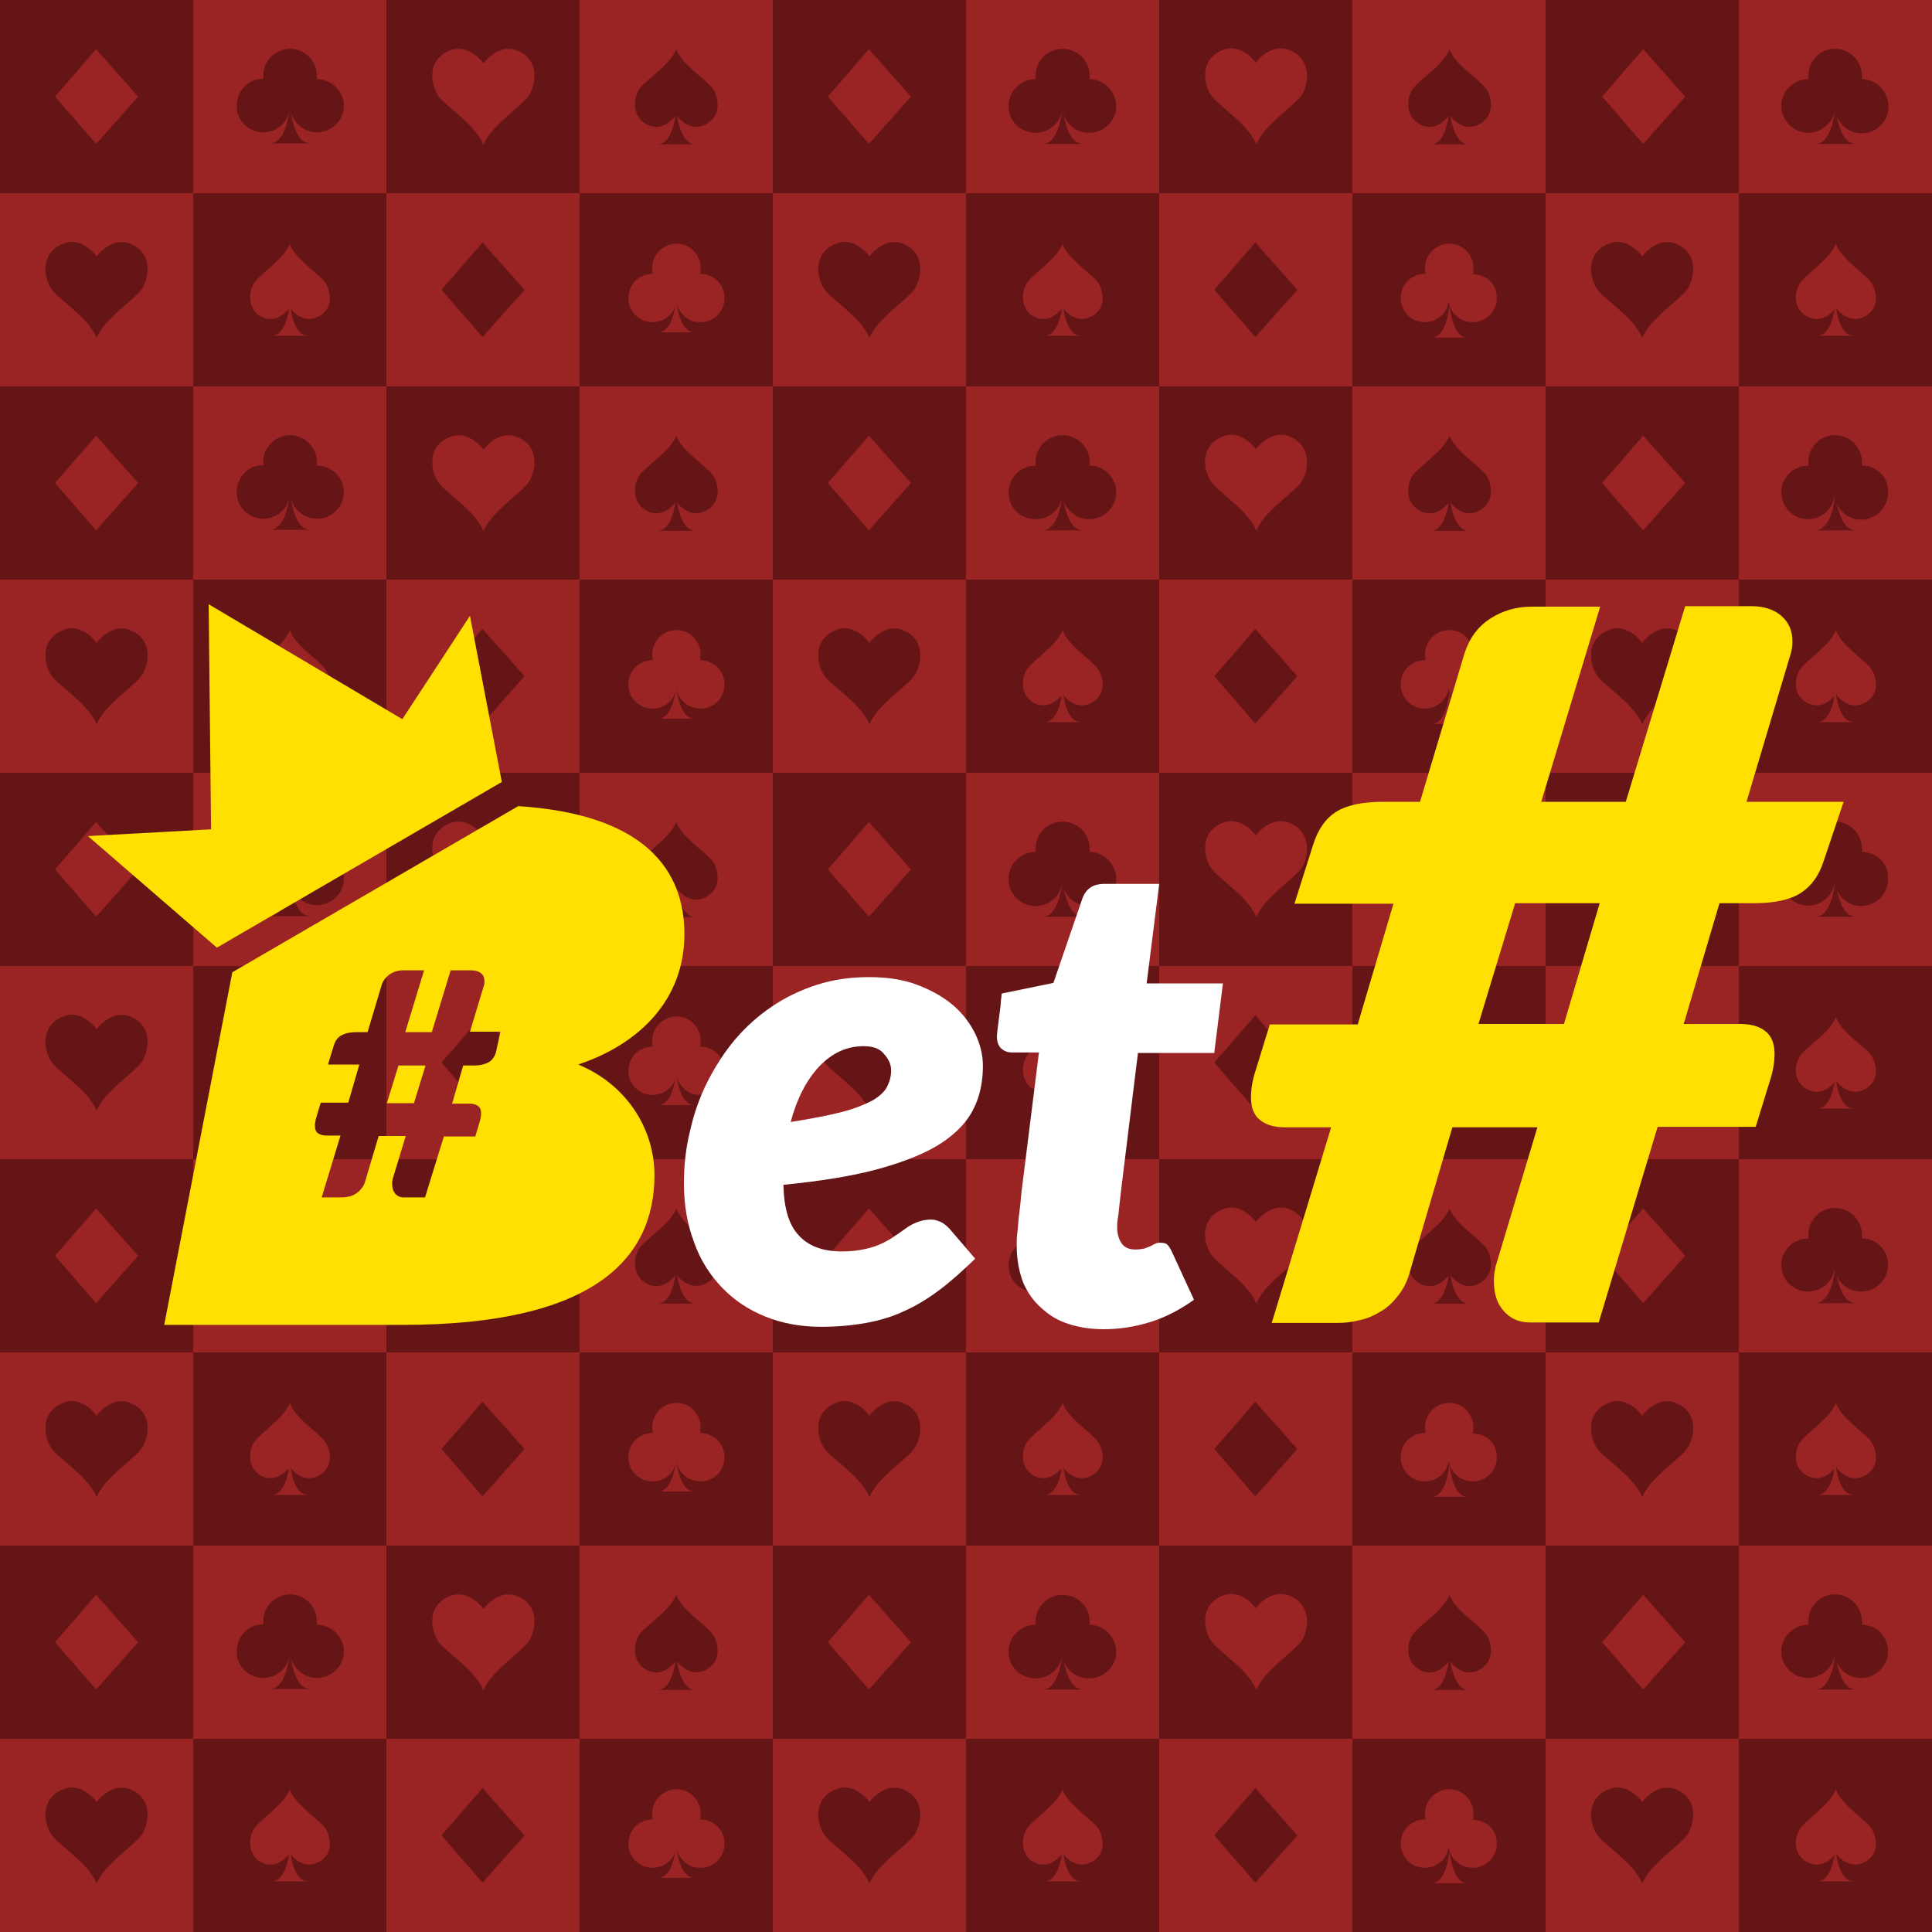 <?xml version="1.0" encoding="utf-8"?>
<!-- Generator: Adobe Illustrator 21.0.0, SVG Export Plug-In . SVG Version: 6.00 Build 0)  -->
<svg version="1.0" id="图层_1" xmlns="http://www.w3.org/2000/svg" xmlns:xlink="http://www.w3.org/1999/xlink" x="0px" y="0px"
	 viewBox="0 0 400 400" style="enable-background:new 0 0 400 400;" xml:space="preserve">
<rect x="0" y="0" width="400" height="400" fill="#808080" stroke="none"/>
<style type="text/css">
	.st0{fill:#661516;}
	.st1{fill:#9A2324;}
	.st2{fill:#FFFFFF;}
	.st3{fill:#FFE000;}
</style>
<title>HASH SVG</title>
<g>
	<g>
		<rect class="st0" width="40" height="40"/>
		<rect x="40" class="st1" width="40" height="40"/>
		<rect x="80" class="st0" width="40" height="40"/>
		<rect x="120" class="st1" width="40" height="40"/>
		<rect x="40" y="40" class="st0" width="40" height="40"/>
		<rect y="40" class="st1" width="40" height="40"/>
		<rect x="120" y="40" class="st0" width="40" height="40"/>
		<rect x="80" y="40" class="st1" width="40" height="40"/>
		<polygon class="st0" points="99.9,50.2 91.4,60 99.9,69.8 108.6,60 		"/>
		<polygon class="st1" points="19.9,10.2 11.4,20 19.9,29.8 28.6,20 		"/>
		<path class="st1" d="M107.8,10.8c-4.4-2.4-7.7,2.3-7.7,2.3s-3.3-4.7-7.7-2.3s-2.9,7.7-1.3,9.5c2.3,2.5,7.5,5.8,9,9.7
			c1.5-3.8,6.8-7.2,9-9.7C110.7,18.5,112.1,13.1,107.8,10.8z"/>
		<path class="st0" d="M27.7,50.8c-4.4-2.4-7.7,2.3-7.7,2.3s-3.3-4.8-7.7-2.3c-4.4,2.4-2.9,7.7-1.3,9.5c2.3,2.5,7.5,5.8,9,9.7
			c1.5-3.8,6.8-7.2,9-9.7C30.6,58.5,32,53.1,27.7,50.8z"/>
		<path class="st1" d="M54,65.5c3.4,1.9,6-1.8,6-1.8s2.5,3.7,6,1.8s2.3-6,1-7.4c-1.8-2-5.9-4.6-7-7.6c-1.2,3-5.3,5.6-7,7.6
			C51.7,59.4,50.7,63.6,54,65.5z"/>
		<path class="st1" d="M60,62.5c0,0-0.4,6.8-3.6,7h7.2C60.4,69.3,60,62.5,60,62.5z"/>
		<path class="st0" d="M133.8,25.7c3.6,2,6.2-1.9,6.2-1.9s2.6,3.9,6.2,1.9s2.4-6.3,1.1-7.7c-1.8-2-6.1-4.7-7.3-7.8
			c-1.2,3.1-5.5,5.8-7.3,7.8C131.4,19.4,130.3,23.7,133.8,25.7z"/>
		<path class="st0" d="M140,22.6c0,0-0.4,7-3.7,7.3h7.5C140.5,29.6,140,22.6,140,22.6z"/>
		<path class="st1" d="M140,61.8c0,0-0.4,6.8-3.6,7h7.2C140.4,68.5,140,61.8,140,61.8z"/>
		<path class="st1" d="M145,56.8L145,56.8c0-0.2,0-0.4,0-0.6c0.4-2.7-1.5-5.3-4.2-5.7c-2.7-0.4-5.3,1.5-5.7,4.2
			c-0.1,0.5-0.1,0.9,0,1.4c0,0.2,0,0.4,0.1,0.6h-0.1c-2.8,0-5,2.2-5,5c0,2.8,2.2,5,5,5c2.8,0,5-2.2,5-5l0,0c0-0.2,0-0.4-0.1-0.6h0.1
			c0,0.2-0.1,0.4-0.1,0.6c0,2.8,2.2,5,5,5c2.8,0,5-2.2,5-5c0-2.8-2.2-5-5-5H145z"/>
		<path class="st0" d="M65.6,16.4L65.6,16.4c0-0.2,0-0.5,0-0.7c0-3.1-2.5-5.6-5.5-5.6c-3.1,0-5.6,2.5-5.6,5.5c0,0,0,0,0,0
			c0,0.2,0,0.5,0.1,0.7h-0.1c-3.1,0-5.5,2.5-5.5,5.6s2.5,5.5,5.5,5.5c2.7,0,4.9-1.9,5.4-4.4c-0.3,2.1-1.2,6.5-3.9,6.7h8.1
			c-2.7-0.2-3.6-4.5-3.9-6.7c0.5,2.5,2.8,4.4,5.4,4.4c3.1,0,5.6-2.5,5.6-5.5S68.7,16.4,65.6,16.4z M60,21.3h0.1
			c0,0.2-0.1,0.5-0.1,0.7C60.1,21.7,60,21.5,60,21.3z"/>
		<rect x="160" class="st0" width="40" height="40"/>
		<rect x="200" class="st1" width="40" height="40"/>
		<rect x="240" class="st0" width="40" height="40"/>
		<rect x="280" class="st1" width="40" height="40"/>
		<rect x="200" y="40" class="st0" width="40" height="40"/>
		<rect x="160" y="40" class="st1" width="40" height="40"/>
		<rect x="280" y="40" class="st0" width="40" height="40"/>
		<rect x="240" y="40" class="st1" width="40" height="40"/>
		<polygon class="st0" points="259.9,50.2 251.4,60 259.9,69.8 268.6,60 		"/>
		<polygon class="st1" points="179.9,10.2 171.4,20 179.9,29.8 188.6,20 		"/>
		<path class="st1" d="M267.7,10.7c-4.4-2.4-7.7,2.3-7.7,2.3s-3.2-4.7-7.6-2.3s-2.9,7.7-1.3,9.5c2.3,2.5,7.5,5.8,9,9.7
			c1.5-3.8,6.8-7.2,9-9.7C270.7,18.5,272,13.1,267.7,10.7z"/>
		<path class="st0" d="M187.7,50.8c-4.4-2.4-7.7,2.3-7.7,2.3s-3.3-4.8-7.7-2.3c-4.4,2.4-2.9,7.7-1.3,9.5c2.3,2.5,7.5,5.8,9,9.7
			c1.5-3.8,6.8-7.2,9-9.7C190.6,58.5,191.9,53.1,187.7,50.8z"/>
		<path class="st1" d="M214,65.5c3.5,1.9,6-1.8,6-1.8s2.5,3.7,6,1.8c3.5-1.9,2.3-6,1-7.4c-1.8-2-5.9-4.6-7-7.6c-1.2,3-5.3,5.6-7,7.6
			C211.7,59.4,210.7,63.6,214,65.5z"/>
		<path class="st1" d="M220,62.5c0,0-0.4,6.8-3.6,7h7.2C220.4,69.3,220,62.5,220,62.5z"/>
		<path class="st0" d="M293.9,25.7c3.6,2,6.2-1.9,6.2-1.9s2.6,3.9,6.2,1.9s2.4-6.3,1.1-7.7c-1.8-2-6.1-4.7-7.3-7.8
			c-1.2,3.1-5.5,5.8-7.3,7.8C291.5,19.4,290.4,23.7,293.9,25.7z"/>
		<path class="st0" d="M300.1,22.6c0,0-0.4,7-3.7,7.3h7.5C300.6,29.6,300.1,22.6,300.1,22.6z"/>
		<path class="st1" d="M300.1,62.9c0,0-0.4,6.8-3.6,7h7.2C300.5,69.7,300.1,62.9,300.1,62.9z"/>
		<path class="st1" d="M305,56.8L305,56.8c0-0.2,0-0.4,0-0.6c0.4-2.7-1.5-5.3-4.2-5.7c-2.7-0.4-5.3,1.5-5.7,4.2
			c-0.1,0.5-0.1,0.9,0,1.4c0,0.2,0,0.4,0.1,0.6H295c-2.8,0-5,2.2-5,5c0,2.8,2.2,5,5,5s5-2.2,5-5l0,0c0-0.2,0-0.4-0.1-0.6h0.1
			c0,0.2-0.1,0.4-0.1,0.6c0,2.8,2.2,5,5,5s5-2.2,5-5C310,59,307.8,56.8,305,56.8L305,56.8z"/>
		<path class="st0" d="M220,22c0,0-0.5,7.6-4,7.8h8.1C220.5,29.6,220,22,220,22z"/>
		<path class="st0" d="M225.6,16.4L225.6,16.4c0-0.2,0-0.5,0-0.7c0-3.1-2.5-5.6-5.6-5.6s-5.6,2.5-5.6,5.6c0,0.2,0,0.5,0.1,0.7h-0.1
			c-3.1,0-5.6,2.5-5.6,5.6s2.5,5.5,5.6,5.5c3.1,0,5.6-2.5,5.6-5.6c0-0.2,0-0.5-0.1-0.7h0.1c0,0.2-0.1,0.5-0.1,0.7
			c0,3.1,2.5,5.6,5.6,5.6c3.1,0,5.6-2.5,5.6-5.5S228.6,16.4,225.6,16.4L225.6,16.4z"/>
		<rect x="320" class="st0" width="40" height="40"/>
		<rect x="360" class="st1" width="40" height="40"/>
		<rect x="360" y="40" class="st0" width="40" height="40"/>
		<rect x="320" y="40" class="st1" width="40" height="40"/>
		<polygon class="st1" points="340.2,10.2 331.7,20 340.2,29.8 348.9,20 		"/>
		<path class="st0" d="M347.7,50.8c-4.4-2.4-7.7,2.3-7.7,2.3s-3.3-4.8-7.7-2.3c-4.4,2.4-2.9,7.7-1.3,9.5c2.3,2.5,7.5,5.8,9,9.7
			c1.5-3.8,6.8-7.2,9-9.7C350.6,58.5,352,53.1,347.7,50.8z"/>
		<path class="st1" d="M374.1,65.5c3.5,1.9,6-1.8,6-1.8s2.5,3.7,6,1.8s2.3-6,1-7.4c-1.8-2-5.9-4.6-7-7.6c-1.2,3-5.3,5.6-7,7.6
			C371.7,59.4,370.7,63.6,374.1,65.5z"/>
		<path class="st1" d="M380,62.5c0,0-0.4,6.8-3.6,7h7.2C380.4,69.3,380,62.5,380,62.5z"/>
		<path class="st0" d="M380,22c0,0-0.5,7.6-4,7.8h8.1C380.5,29.6,380,22,380,22z"/>
		<path class="st0" d="M385.5,16.4L385.5,16.4c0-0.2,0-0.5,0-0.7c0-3.1-2.5-5.6-5.6-5.6c-3.1,0-5.5,2.5-5.5,5.6c0,0.2,0,0.5,0.1,0.7
			h-0.1c-3.1,0-5.6,2.5-5.6,5.5s2.5,5.6,5.5,5.6S380,25,380,22c0,0,0,0,0,0c0-0.2,0-0.5-0.1-0.7h0.1c0,0.2-0.1,0.5-0.1,0.7
			c0,3.1,2.5,5.6,5.5,5.6c3.1,0,5.6-2.5,5.6-5.5S388.6,16.4,385.5,16.4L385.5,16.4L385.5,16.4z"/>
	</g>
	<g>
		<rect y="80" class="st0" width="40" height="40"/>
		<rect x="40" y="80" class="st1" width="40" height="40"/>
		<rect x="80" y="80" class="st0" width="40" height="40"/>
		<rect x="120" y="80" class="st1" width="40" height="40"/>
		<rect x="40" y="120" class="st0" width="40" height="40"/>
		<rect y="120" class="st1" width="40" height="40"/>
		<rect x="120" y="120" class="st0" width="40" height="40"/>
		<rect x="80" y="120" class="st1" width="40" height="40"/>
		<polygon class="st0" points="99.9,130.2 91.4,140 99.9,149.8 108.6,140 		"/>
		<polygon class="st1" points="19.9,90.2 11.4,100 19.9,109.8 28.6,100 		"/>
		<path class="st1" d="M107.8,90.8c-4.4-2.4-7.7,2.3-7.7,2.3s-3.3-4.7-7.7-2.3s-2.9,7.7-1.3,9.5c2.3,2.5,7.5,5.8,9,9.7
			c1.5-3.8,6.8-7.2,9-9.7C110.7,98.5,112.1,93.1,107.8,90.8z"/>
		<path class="st0" d="M27.7,130.8c-4.4-2.4-7.7,2.3-7.7,2.3s-3.3-4.8-7.7-2.3s-2.9,7.7-1.3,9.5c2.3,2.5,7.5,5.8,9,9.7
			c1.5-3.8,6.8-7.2,9-9.7C30.6,138.5,32,133.1,27.7,130.8z"/>
		<path class="st1" d="M54,145.5c3.4,1.9,6-1.8,6-1.8s2.5,3.7,6,1.8s2.3-6,1-7.4c-1.8-2-5.9-4.6-7-7.6c-1.2,3-5.3,5.6-7,7.6
			C51.7,139.4,50.7,143.6,54,145.5z"/>
		<path class="st1" d="M60,142.5c0,0-0.4,6.8-3.6,7h7.2C60.4,149.3,60,142.5,60,142.5z"/>
		<path class="st0" d="M133.8,105.7c3.6,2,6.2-1.9,6.2-1.9s2.6,3.9,6.2,1.9c3.6-2,2.4-6.3,1.1-7.7c-1.8-2-6.1-4.7-7.3-7.8
			c-1.2,3.1-5.5,5.8-7.3,7.8C131.4,99.4,130.3,103.7,133.8,105.7z"/>
		<path class="st0" d="M140,102.6c0,0-0.4,7-3.7,7.3h7.5C140.5,109.6,140,102.6,140,102.6z"/>
		<path class="st1" d="M140,141.8c0,0-0.4,6.8-3.6,7h7.2C140.4,148.5,140,141.8,140,141.8z"/>
		<path class="st1" d="M145,136.8L145,136.8c0-0.2,0-0.4,0-0.6c0.4-2.7-1.5-5.3-4.2-5.7c-2.7-0.4-5.3,1.5-5.7,4.2
			c-0.1,0.5-0.1,0.9,0,1.4c0,0.2,0,0.4,0.1,0.6h-0.1c-2.8,0-5,2.2-5,5s2.2,5,5,5c2.8,0,5-2.2,5-5l0,0c0-0.2,0-0.4-0.1-0.6h0.1
			c0,0.2-0.1,0.4-0.1,0.6c0,2.8,2.2,5,5,5c2.8,0,5-2.2,5-5c0-2.8-2.2-5-5-5H145z"/>
		<path class="st0" d="M65.6,96.4L65.6,96.4c0-0.2,0-0.5,0-0.7c0-3.1-2.5-5.6-5.5-5.6c-3.1,0-5.6,2.5-5.6,5.5c0,0,0,0,0,0
			c0,0.2,0,0.5,0.1,0.7h-0.1c-3.1,0-5.5,2.5-5.5,5.6s2.5,5.5,5.5,5.5c2.7,0,4.9-1.9,5.4-4.4c-0.3,2.1-1.2,6.5-3.9,6.7h8.1
			c-2.7-0.2-3.6-4.5-3.9-6.7c0.5,2.5,2.8,4.4,5.4,4.4c3.1,0,5.6-2.5,5.6-5.5S68.7,96.4,65.6,96.4z M60,101.3h0.1
			c0,0.2-0.1,0.5-0.1,0.7C60.1,101.7,60,101.5,60,101.3z"/>
		<rect x="160" y="80" class="st0" width="40" height="40"/>
		<rect x="200" y="80" class="st1" width="40" height="40"/>
		<rect x="240" y="80" class="st0" width="40" height="40"/>
		<rect x="280" y="80" class="st1" width="40" height="40"/>
		<rect x="200" y="120" class="st0" width="40" height="40"/>
		<rect x="160" y="120" class="st1" width="40" height="40"/>
		<rect x="280" y="120" class="st0" width="40" height="40"/>
		<rect x="240" y="120" class="st1" width="40" height="40"/>
		<polygon class="st0" points="259.9,130.2 251.4,140 259.9,149.8 268.6,140 		"/>
		<polygon class="st1" points="179.9,90.2 171.4,100 179.9,109.8 188.6,100 		"/>
		<path class="st1" d="M267.7,90.7c-4.4-2.4-7.7,2.3-7.7,2.3s-3.2-4.7-7.6-2.3s-2.9,7.7-1.3,9.5c2.3,2.5,7.5,5.8,9,9.7
			c1.5-3.8,6.8-7.2,9-9.7C270.7,98.5,272,93.1,267.7,90.7z"/>
		<path class="st0" d="M187.7,130.8c-4.4-2.4-7.7,2.3-7.7,2.3s-3.3-4.8-7.7-2.3c-4.4,2.4-2.9,7.7-1.3,9.5c2.3,2.5,7.5,5.8,9,9.7
			c1.5-3.8,6.8-7.2,9-9.7C190.6,138.5,191.9,133.1,187.7,130.8z"/>
		<path class="st1" d="M214,145.5c3.5,1.9,6-1.8,6-1.8s2.5,3.7,6,1.8c3.5-1.9,2.3-6,1-7.4c-1.8-2-5.9-4.6-7-7.6
			c-1.2,3-5.3,5.6-7,7.6C211.7,139.4,210.7,143.6,214,145.5z"/>
		<path class="st1" d="M220,142.5c0,0-0.4,6.8-3.6,7h7.2C220.4,149.3,220,142.5,220,142.5z"/>
		<path class="st0" d="M293.9,105.7c3.6,2,6.2-1.9,6.2-1.9s2.6,3.9,6.2,1.9c3.6-2,2.4-6.3,1.1-7.7c-1.8-2-6.1-4.7-7.3-7.8
			c-1.2,3.1-5.5,5.8-7.3,7.8C291.5,99.4,290.4,103.7,293.9,105.7z"/>
		<path class="st0" d="M300.1,102.6c0,0-0.4,7-3.7,7.3h7.5C300.6,109.6,300.1,102.6,300.1,102.6z"/>
		<path class="st1" d="M300.1,142.9c0,0-0.4,6.8-3.6,7h7.2C300.5,149.7,300.1,142.9,300.1,142.9z"/>
		<path class="st1" d="M305,136.8L305,136.8c0-0.2,0-0.4,0-0.6c0.4-2.7-1.5-5.3-4.2-5.7c-2.7-0.4-5.3,1.5-5.7,4.2
			c-0.1,0.5-0.1,0.9,0,1.4c0,0.2,0,0.4,0.1,0.6H295c-2.8,0-5,2.2-5,5s2.2,5,5,5s5-2.2,5-5l0,0c0-0.2,0-0.4-0.1-0.6h0.1
			c0,0.2-0.1,0.4-0.1,0.6c0,2.8,2.2,5,5,5s5-2.2,5-5C310,139,307.8,136.8,305,136.8L305,136.8z"/>
		<path class="st0" d="M220,102c0,0-0.5,7.6-4,7.8h8.1C220.5,109.6,220,102,220,102z"/>
		<path class="st0" d="M225.6,96.4L225.6,96.4c0-0.2,0-0.5,0-0.7c0-3.1-2.5-5.6-5.6-5.6s-5.6,2.5-5.6,5.6c0,0.2,0,0.5,0.1,0.7h-0.1
			c-3.1,0-5.6,2.5-5.6,5.6c0,3.1,2.5,5.5,5.6,5.5c3.1,0,5.6-2.5,5.6-5.6c0-0.2,0-0.5-0.1-0.7h0.1c0,0.2-0.1,0.5-0.1,0.7
			c0,3.1,2.5,5.6,5.6,5.6c3.1,0,5.6-2.5,5.6-5.6C231.1,98.9,228.6,96.4,225.6,96.4L225.6,96.4z"/>
		<rect x="320" y="80" class="st0" width="40" height="40"/>
		<rect x="360" y="80" class="st1" width="40" height="40"/>
		<rect x="360" y="120" class="st0" width="40" height="40"/>
		<rect x="320" y="120" class="st1" width="40" height="40"/>
		<polygon class="st1" points="340.2,90.2 331.7,100 340.2,109.8 348.9,100 		"/>
		<path class="st0" d="M347.7,130.8c-4.4-2.4-7.7,2.3-7.7,2.3s-3.3-4.8-7.7-2.3c-4.4,2.4-2.9,7.7-1.3,9.5c2.3,2.5,7.5,5.8,9,9.7
			c1.5-3.8,6.8-7.2,9-9.7C350.6,138.5,352,133.1,347.7,130.8z"/>
		<path class="st1" d="M374.1,145.5c3.5,1.9,6-1.8,6-1.8s2.5,3.7,6,1.8s2.3-6,1-7.4c-1.8-2-5.9-4.6-7-7.6c-1.2,3-5.3,5.6-7,7.6
			C371.7,139.4,370.7,143.6,374.1,145.5z"/>
		<path class="st1" d="M380,142.5c0,0-0.4,6.8-3.6,7h7.2C380.4,149.3,380,142.5,380,142.5z"/>
		<path class="st0" d="M380,102c0,0-0.5,7.6-4,7.8h8.1C380.5,109.6,380,102,380,102z"/>
		<path class="st0" d="M385.5,96.4L385.5,96.4c0-0.2,0-0.5,0-0.7c0-3.1-2.5-5.6-5.6-5.6c-3.1,0-5.5,2.5-5.5,5.6c0,0.2,0,0.5,0.1,0.7
			h-0.1c-3.1,0-5.6,2.5-5.6,5.5c0,3.1,2.5,5.6,5.5,5.6s5.6-2.5,5.6-5.5c0,0,0,0,0,0c0-0.2,0-0.5-0.1-0.7h0.1c0,0.2-0.1,0.5-0.1,0.7
			c0,3.1,2.5,5.6,5.5,5.6c3.1,0,5.6-2.5,5.6-5.6C391.1,98.9,388.6,96.4,385.5,96.4L385.5,96.4L385.5,96.4z"/>
	</g>
	<g>
		<rect y="160" class="st0" width="40" height="40"/>
		<rect x="40" y="160" class="st1" width="40" height="40"/>
		<rect x="80" y="160" class="st0" width="40" height="40"/>
		<rect x="120" y="160" class="st1" width="40" height="40"/>
		<rect x="40" y="200" class="st0" width="40" height="40"/>
		<rect y="200" class="st1" width="40" height="40"/>
		<rect x="120" y="200" class="st0" width="40" height="40"/>
		<rect x="80" y="200" class="st1" width="40" height="40"/>
		<polygon class="st0" points="99.9,210.2 91.4,220 99.9,229.8 108.6,220 		"/>
		<polygon class="st1" points="19.9,170.2 11.4,180 19.9,189.8 28.6,180 		"/>
		<path class="st1" d="M107.8,170.8c-4.4-2.4-7.7,2.3-7.7,2.3s-3.3-4.7-7.7-2.3c-4.4,2.4-2.9,7.7-1.3,9.5c2.3,2.5,7.5,5.8,9,9.7
			c1.5-3.8,6.8-7.2,9-9.7C110.7,178.5,112.1,173.1,107.8,170.8z"/>
		<path class="st0" d="M27.7,210.8c-4.4-2.4-7.7,2.3-7.7,2.3s-3.3-4.8-7.7-2.3c-4.4,2.4-2.9,7.7-1.3,9.5c2.3,2.5,7.5,5.8,9,9.7
			c1.5-3.8,6.8-7.2,9-9.7C30.6,218.5,32,213.1,27.7,210.8z"/>
		<path class="st1" d="M54,225.5c3.4,1.9,6-1.8,6-1.8s2.5,3.7,6,1.8s2.3-6,1-7.4c-1.8-2-5.9-4.5-7-7.5c-1.2,3-5.3,5.6-7,7.5
			C51.7,219.4,50.7,223.6,54,225.5z"/>
		<path class="st1" d="M60,222.5c0,0-0.4,6.8-3.6,7h7.2C60.4,229.3,60,222.5,60,222.5z"/>
		<path class="st0" d="M133.8,185.7c3.6,2,6.2-1.9,6.2-1.9s2.6,3.9,6.2,1.9c3.6-2,2.4-6.3,1.1-7.7c-1.8-2-6.1-4.7-7.3-7.8
			c-1.2,3.1-5.5,5.8-7.3,7.8C131.4,179.4,130.3,183.7,133.8,185.7z"/>
		<path class="st0" d="M140,182.6c0,0-0.4,7-3.7,7.3h7.5C140.5,189.6,140,182.6,140,182.6z"/>
		<path class="st1" d="M140,221.8c0,0-0.4,6.8-3.6,7h7.2C140.4,228.5,140,221.8,140,221.8z"/>
		<path class="st1" d="M145,216.8L145,216.8c0-0.2,0-0.4,0-0.6c0.4-2.7-1.5-5.3-4.2-5.7c-2.7-0.4-5.3,1.5-5.7,4.2
			c-0.1,0.5-0.1,0.9,0,1.4c0,0.2,0,0.4,0.1,0.6h-0.1c-2.8,0-5,2.2-5,5s2.2,5,5,5c2.8,0,5-2.2,5-5l0,0c0-0.2,0-0.4-0.1-0.6h0.1
			c0,0.2-0.1,0.4-0.1,0.6c0,2.8,2.2,5,5,5c2.8,0,5-2.2,5-5c0-2.8-2.2-5-5-5H145z"/>
		<path class="st0" d="M65.6,176.4L65.6,176.4c0-0.2,0-0.5,0-0.7c0-3.1-2.5-5.6-5.5-5.6c-3.1,0-5.6,2.5-5.6,5.5c0,0,0,0,0,0
			c0,0.2,0,0.5,0.1,0.7h-0.1c-3.1,0-5.5,2.5-5.5,5.6s2.5,5.5,5.5,5.5c2.7,0,4.9-1.9,5.4-4.4c-0.3,2.1-1.2,6.5-3.9,6.7h8.1
			c-2.7-0.2-3.6-4.5-3.9-6.7c0.5,2.5,2.8,4.4,5.4,4.4c3.1,0,5.6-2.5,5.6-5.5S68.7,176.4,65.6,176.4z M60,181.3h0.1
			c0,0.2-0.1,0.5-0.1,0.7C60.1,181.7,60,181.5,60,181.3z"/>
		<rect x="160" y="160" class="st0" width="40" height="40"/>
		<rect x="200" y="160" class="st1" width="40" height="40"/>
		<rect x="240" y="160" class="st0" width="40" height="40"/>
		<rect x="280" y="160" class="st1" width="40" height="40"/>
		<rect x="200" y="200" class="st0" width="40" height="40"/>
		<rect x="160" y="200" class="st1" width="40" height="40"/>
		<rect x="280" y="200" class="st0" width="40" height="40"/>
		<rect x="240" y="200" class="st1" width="40" height="40"/>
		<polygon class="st0" points="259.9,210.2 251.4,220 259.9,229.8 268.6,220 		"/>
		<polygon class="st1" points="179.9,170.2 171.4,180 179.9,189.8 188.6,180 		"/>
		<path class="st1" d="M267.7,170.7c-4.4-2.4-7.7,2.3-7.7,2.3s-3.2-4.7-7.6-2.3c-4.4,2.4-2.9,7.7-1.3,9.5c2.3,2.5,7.5,5.8,9,9.7
			c1.5-3.8,6.8-7.2,9-9.7C270.7,178.5,272,173.1,267.7,170.7z"/>
		<path class="st0" d="M187.7,210.8c-4.4-2.4-7.7,2.3-7.7,2.3s-3.3-4.8-7.7-2.3c-4.4,2.4-2.9,7.7-1.3,9.5c2.3,2.5,7.5,5.8,9,9.7
			c1.5-3.8,6.8-7.2,9-9.7C190.6,218.5,191.9,213.1,187.7,210.8z"/>
		<path class="st1" d="M214,225.5c3.5,1.9,6-1.8,6-1.8s2.5,3.7,6,1.8c3.5-1.9,2.3-6,1-7.4c-1.8-2-5.9-4.5-7-7.5
			c-1.2,3-5.3,5.6-7,7.5C211.7,219.4,210.7,223.6,214,225.5z"/>
		<path class="st1" d="M220,222.5c0,0-0.4,6.8-3.6,7h7.2C220.4,229.3,220,222.5,220,222.5z"/>
		<path class="st0" d="M293.9,185.7c3.6,2,6.2-1.9,6.2-1.9s2.6,3.8,6.2,1.9c3.6-2,2.4-6.3,1.1-7.7c-1.8-2-6.1-4.7-7.3-7.8
			c-1.2,3.1-5.5,5.8-7.3,7.8C291.5,179.4,290.4,183.7,293.9,185.7z"/>
		<path class="st0" d="M300.1,182.6c0,0-0.4,7-3.7,7.3h7.5C300.6,189.6,300.1,182.6,300.1,182.6z"/>
		<path class="st1" d="M300.1,222.9c0,0-0.4,6.8-3.6,7h7.2C300.5,229.7,300.1,222.9,300.1,222.9z"/>
		<path class="st1" d="M305,216.8L305,216.8c0-0.2,0-0.4,0-0.6c0.4-2.7-1.5-5.3-4.2-5.7c-2.7-0.4-5.3,1.5-5.7,4.2
			c-0.1,0.5-0.1,0.9,0,1.4c0,0.2,0,0.4,0.1,0.6H295c-2.8,0-5,2.2-5,5s2.2,5,5,5s5-2.2,5-5l0,0c0-0.2,0-0.4-0.1-0.6h0.1
			c0,0.2-0.1,0.4-0.1,0.6c0,2.8,2.2,5,5,5s5-2.2,5-5C310,219,307.8,216.8,305,216.8L305,216.8z"/>
		<path class="st0" d="M220,182c0,0-0.5,7.6-4,7.8h8.1C220.5,189.6,220,182,220,182z"/>
		<path class="st0" d="M225.6,176.4L225.6,176.4c0-0.2,0-0.5,0-0.7c0-3.1-2.5-5.6-5.6-5.6s-5.6,2.5-5.6,5.6c0,0.2,0,0.5,0.1,0.7
			h-0.1c-3.1,0-5.6,2.5-5.6,5.6s2.5,5.6,5.6,5.6c3.1,0,5.6-2.5,5.6-5.6c0-0.2,0-0.5-0.1-0.7h0.1c0,0.2-0.1,0.5-0.1,0.7
			c0,3.1,2.5,5.6,5.6,5.6c3.1,0,5.6-2.5,5.6-5.6C231.1,178.9,228.6,176.4,225.6,176.4L225.6,176.4z"/>
		<rect x="320" y="160" class="st0" width="40" height="40"/>
		<rect x="360" y="160" class="st1" width="40" height="40"/>
		<rect x="360" y="200" class="st0" width="40" height="40"/>
		<rect x="320" y="200" class="st1" width="40" height="40"/>
		<polygon class="st1" points="340.2,170.2 331.7,180 340.2,189.8 348.9,180 		"/>
		<path class="st0" d="M347.7,210.8c-4.4-2.4-7.7,2.3-7.7,2.3s-3.3-4.8-7.7-2.3c-4.4,2.4-2.9,7.7-1.3,9.5c2.3,2.5,7.5,5.8,9,9.7
			c1.5-3.8,6.8-7.2,9-9.7C350.6,218.5,352,213.1,347.7,210.8z"/>
		<path class="st1" d="M374.1,225.5c3.5,1.9,6-1.8,6-1.8s2.5,3.7,6,1.8s2.3-6,1-7.4c-1.8-2-5.9-4.5-7-7.5c-1.2,3-5.3,5.6-7,7.5
			C371.7,219.4,370.7,223.6,374.1,225.5z"/>
		<path class="st1" d="M380,222.5c0,0-0.4,6.8-3.6,7h7.2C380.4,229.3,380,222.5,380,222.5z"/>
		<path class="st0" d="M380,182c0,0-0.5,7.6-4,7.8h8.1C380.5,189.6,380,182,380,182z"/>
		<path class="st0" d="M385.5,176.4L385.5,176.4c0-0.2,0-0.5,0-0.7c0-3.1-2.5-5.6-5.6-5.6c-3.1,0-5.5,2.5-5.5,5.6
			c0,0.2,0,0.5,0.1,0.7h-0.1c-3.1,0-5.6,2.5-5.6,5.5c0,3.1,2.5,5.6,5.5,5.6c3.1,0,5.6-2.5,5.6-5.5c0,0,0,0,0,0c0-0.2,0-0.5-0.1-0.7
			h0.1c0,0.2-0.1,0.5-0.1,0.7c0,3.1,2.5,5.6,5.5,5.6c3.1,0,5.6-2.5,5.6-5.6C391.1,178.9,388.6,176.4,385.5,176.4L385.5,176.4
			L385.5,176.4z"/>
	</g>
	<g>
		<rect y="240" class="st0" width="40" height="40"/>
		<rect x="40" y="240" class="st1" width="40" height="40"/>
		<rect x="80" y="240" class="st0" width="40" height="40"/>
		<rect x="120" y="240" class="st1" width="40" height="40"/>
		<rect x="40" y="280" class="st0" width="40" height="40"/>
		<rect y="280" class="st1" width="40" height="40"/>
		<rect x="120" y="280" class="st0" width="40" height="40"/>
		<rect x="80" y="280" class="st1" width="40" height="40"/>
		<polygon class="st0" points="99.9,290.2 91.4,300 99.9,309.8 108.6,300 		"/>
		<polygon class="st1" points="19.9,250.2 11.4,260 19.9,269.8 28.6,260 		"/>
		<path class="st1" d="M107.8,250.8c-4.4-2.4-7.7,2.3-7.7,2.3s-3.3-4.7-7.7-2.3s-2.9,7.7-1.3,9.5c2.3,2.5,7.5,5.8,9,9.7
			c1.5-3.8,6.8-7.2,9-9.7C110.7,258.5,112.1,253.1,107.8,250.8z"/>
		<path class="st0" d="M27.7,290.8c-4.4-2.4-7.7,2.3-7.7,2.3s-3.3-4.8-7.7-2.3c-4.4,2.4-2.9,7.7-1.3,9.5c2.3,2.5,7.5,5.8,9,9.7
			c1.5-3.8,6.8-7.2,9-9.7C30.6,298.5,32,293.1,27.7,290.8z"/>
		<path class="st1" d="M54,305.5c3.4,1.9,6-1.8,6-1.8s2.5,3.7,6,1.8c3.5-1.9,2.3-6,1-7.4c-1.8-2-5.9-4.6-7-7.6c-1.2,3-5.3,5.6-7,7.6
			C51.7,299.4,50.7,303.6,54,305.5z"/>
		<path class="st1" d="M60,302.5c0,0-0.4,6.8-3.6,7h7.2C60.4,309.3,60,302.5,60,302.5z"/>
		<path class="st0" d="M133.8,265.7c3.6,2,6.2-1.9,6.2-1.9s2.6,3.8,6.2,1.9s2.4-6.3,1.1-7.7c-1.8-2-6.1-4.7-7.3-7.8
			c-1.2,3.1-5.5,5.8-7.3,7.8C131.4,259.4,130.3,263.7,133.8,265.7z"/>
		<path class="st0" d="M140,262.6c0,0-0.4,7-3.7,7.3h7.5C140.5,269.6,140,262.6,140,262.6z"/>
		<path class="st1" d="M140,301.8c0,0-0.4,6.8-3.6,7h7.2C140.4,308.5,140,301.8,140,301.8z"/>
		<path class="st1" d="M145,296.8L145,296.8c0-0.2,0-0.4,0-0.6c0.4-2.7-1.5-5.3-4.2-5.7c-2.7-0.4-5.3,1.5-5.7,4.2
			c-0.1,0.5-0.1,0.9,0,1.4c0,0.2,0,0.4,0.1,0.6h-0.1c-2.8,0-5,2.2-5,5s2.2,5,5,5c2.8,0,5-2.2,5-5l0,0c0-0.2,0-0.4-0.1-0.6h0.1
			c0,0.2-0.1,0.4-0.1,0.6c0,2.8,2.2,5,5,5c2.8,0,5-2.2,5-5c0-2.8-2.2-5-5-5H145z"/>
		<path class="st0" d="M65.6,256.4L65.6,256.4c0-0.2,0-0.5,0-0.7c0-3.1-2.5-5.6-5.5-5.6c-3.1,0-5.6,2.5-5.6,5.5c0,0,0,0,0,0
			c0,0.2,0,0.5,0.1,0.7h-0.1c-3.1,0-5.5,2.5-5.5,5.6s2.5,5.5,5.5,5.5c2.7,0,4.9-1.9,5.4-4.4c-0.3,2.1-1.2,6.5-3.9,6.7h8.1
			c-2.7-0.2-3.6-4.5-3.9-6.7c0.5,2.5,2.8,4.4,5.4,4.4c3.1,0,5.6-2.5,5.6-5.5S68.7,256.4,65.6,256.4z M60,261.3h0.1
			c0,0.2-0.1,0.5-0.1,0.7C60.1,261.7,60,261.5,60,261.3z"/>
		<rect x="160" y="240" class="st0" width="40" height="40"/>
		<rect x="200" y="240" class="st1" width="40" height="40"/>
		<rect x="240" y="240" class="st0" width="40" height="40"/>
		<rect x="280" y="240" class="st1" width="40" height="40"/>
		<rect x="200" y="280" class="st0" width="40" height="40"/>
		<rect x="160" y="280" class="st1" width="40" height="40"/>
		<rect x="280" y="280" class="st0" width="40" height="40"/>
		<rect x="240" y="280" class="st1" width="40" height="40"/>
		<polygon class="st0" points="259.9,290.2 251.4,300 259.9,309.8 268.6,300 		"/>
		<polygon class="st1" points="179.9,250.2 171.4,260 179.9,269.8 188.6,260 		"/>
		<path class="st1" d="M267.7,250.7c-4.4-2.4-7.7,2.3-7.7,2.3s-3.2-4.7-7.6-2.3c-4.4,2.4-2.9,7.7-1.3,9.5c2.3,2.5,7.5,5.8,9,9.7
			c1.5-3.8,6.8-7.2,9-9.7C270.7,258.5,272,253.1,267.7,250.7z"/>
		<path class="st0" d="M187.7,290.8c-4.4-2.4-7.7,2.3-7.7,2.3s-3.3-4.8-7.7-2.3c-4.4,2.4-2.9,7.7-1.3,9.5c2.3,2.5,7.5,5.8,9,9.7
			c1.5-3.8,6.8-7.2,9-9.7C190.6,298.5,191.9,293.1,187.7,290.8z"/>
		<path class="st1" d="M214,305.5c3.5,1.9,6-1.8,6-1.8s2.5,3.7,6,1.8c3.5-1.9,2.3-6,1-7.4c-1.8-2-5.9-4.6-7-7.6
			c-1.2,3-5.3,5.6-7,7.6C211.7,299.4,210.7,303.6,214,305.5z"/>
		<path class="st1" d="M220,302.5c0,0-0.4,6.8-3.6,7h7.2C220.4,309.3,220,302.5,220,302.5z"/>
		<path class="st0" d="M293.9,265.7c3.6,2,6.2-1.9,6.2-1.9s2.6,3.9,6.2,1.9c3.6-2,2.4-6.3,1.1-7.7c-1.8-2-6.1-4.7-7.3-7.8
			c-1.2,3.1-5.5,5.8-7.3,7.8C291.5,259.4,290.4,263.7,293.9,265.7z"/>
		<path class="st0" d="M300.1,262.6c0,0-0.4,7-3.7,7.3h7.5C300.6,269.6,300.1,262.6,300.1,262.6z"/>
		<path class="st1" d="M300.1,302.9c0,0-0.4,6.8-3.6,7h7.2C300.5,309.7,300.1,302.9,300.1,302.9z"/>
		<path class="st1" d="M305,296.8L305,296.8c0-0.2,0-0.4,0-0.6c0.4-2.7-1.5-5.3-4.2-5.7c-2.7-0.4-5.3,1.5-5.7,4.2
			c-0.1,0.5-0.1,0.9,0,1.4c0,0.2,0,0.4,0.1,0.6H295c-2.8,0-5,2.2-5,5s2.2,5,5,5s5-2.2,5-5l0,0c0-0.2,0-0.4-0.1-0.6h0.1
			c0,0.2-0.1,0.4-0.1,0.6c0,2.8,2.2,5,5,5s5-2.2,5-5C310,299,307.8,296.8,305,296.8L305,296.8z"/>
		<path class="st0" d="M220,262c0,0-0.5,7.6-4,7.8h8.1C220.5,269.6,220,262,220,262z"/>
		<path class="st0" d="M225.6,256.4L225.6,256.4c0-0.2,0-0.5,0-0.7c0-3.1-2.5-5.6-5.6-5.6s-5.6,2.5-5.6,5.6c0,0.2,0,0.5,0.1,0.7
			h-0.1c-3.1,0-5.6,2.5-5.6,5.6s2.5,5.5,5.6,5.5c3.1,0,5.6-2.5,5.6-5.5c0-0.2,0-0.5-0.1-0.7h0.1c0,0.2-0.1,0.5-0.1,0.7
			c0,3.1,2.5,5.5,5.6,5.5c3.1,0,5.6-2.5,5.6-5.5S228.6,256.4,225.6,256.4L225.6,256.4z"/>
		<rect x="320" y="240" class="st0" width="40" height="40"/>
		<rect x="360" y="240" class="st1" width="40" height="40"/>
		<rect x="360" y="280" class="st0" width="40" height="40"/>
		<rect x="320" y="280" class="st1" width="40" height="40"/>
		<polygon class="st1" points="340.2,250.2 331.7,260 340.2,269.8 348.9,260 		"/>
		<path class="st0" d="M347.7,290.8c-4.4-2.4-7.7,2.3-7.7,2.3s-3.3-4.8-7.7-2.3c-4.4,2.4-2.9,7.7-1.3,9.5c2.3,2.5,7.5,5.8,9,9.7
			c1.5-3.8,6.8-7.2,9-9.7C350.6,298.5,352,293.1,347.7,290.8z"/>
		<path class="st1" d="M374.1,305.5c3.5,1.9,6-1.8,6-1.8s2.5,3.7,6,1.8c3.5-1.9,2.3-6,1-7.4c-1.8-2-5.9-4.6-7-7.6
			c-1.2,3-5.3,5.6-7,7.6C371.7,299.4,370.7,303.6,374.1,305.5z"/>
		<path class="st1" d="M380,302.5c0,0-0.4,6.8-3.6,7h7.2C380.4,309.3,380,302.5,380,302.5z"/>
		<path class="st0" d="M380,262c0,0-0.5,7.6-4,7.8h8.1C380.5,269.6,380,262,380,262z"/>
		<path class="st0" d="M385.5,256.4L385.5,256.4c0-0.2,0-0.5,0-0.7c0-3.1-2.5-5.6-5.6-5.6c-3.1,0-5.5,2.5-5.5,5.6
			c0,0.2,0,0.5,0.1,0.7h-0.1c-3.1,0-5.6,2.5-5.6,5.5c0,3.1,2.5,5.5,5.5,5.5c3.1,0,5.6-2.5,5.6-5.5c0,0,0,0,0,0c0-0.2,0-0.5-0.1-0.7
			h0.1c0,0.2-0.1,0.5-0.1,0.7c0,3.1,2.5,5.5,5.5,5.5c3.1,0,5.6-2.5,5.6-5.5S388.6,256.4,385.5,256.4L385.5,256.4L385.5,256.4z"/>
	</g>
	<g>
		<rect y="320" class="st0" width="40" height="40"/>
		<rect x="40" y="320" class="st1" width="40" height="40"/>
		<rect x="80" y="320" class="st0" width="40" height="40"/>
		<rect x="120" y="320" class="st1" width="40" height="40"/>
		<rect x="40" y="360" class="st0" width="40" height="40"/>
		<rect y="360" class="st1" width="40" height="40"/>
		<rect x="120" y="360" class="st0" width="40" height="40"/>
		<rect x="80" y="360" class="st1" width="40" height="40"/>
		<polygon class="st0" points="99.9,370.2 91.4,380 99.9,389.8 108.6,380 		"/>
		<polygon class="st1" points="19.9,330.2 11.4,340 19.9,349.8 28.6,340 		"/>
		<path class="st1" d="M107.8,330.8c-4.4-2.4-7.7,2.3-7.7,2.3s-3.3-4.7-7.7-2.3s-2.9,7.7-1.3,9.5c2.3,2.5,7.5,5.8,9,9.7
			c1.5-3.8,6.8-7.2,9-9.7C110.7,338.5,112.1,333.1,107.8,330.8z"/>
		<path class="st0" d="M27.7,370.8c-4.4-2.4-7.7,2.3-7.7,2.3s-3.3-4.8-7.7-2.3c-4.4,2.4-2.9,7.7-1.3,9.5c2.3,2.5,7.5,5.8,9,9.7
			c1.5-3.8,6.8-7.2,9-9.7C30.6,378.5,32,373.1,27.7,370.8z"/>
		<path class="st1" d="M54,385.5c3.4,1.9,6-1.8,6-1.8s2.5,3.7,6,1.8c3.5-1.9,2.3-6,1-7.4c-1.8-2-5.9-4.6-7-7.6c-1.2,3-5.3,5.6-7,7.6
			C51.7,379.4,50.7,383.6,54,385.5z"/>
		<path class="st1" d="M60,382.5c0,0-0.4,6.8-3.6,7h7.2C60.4,389.3,60,382.5,60,382.5z"/>
		<path class="st0" d="M133.8,345.7c3.6,2,6.2-1.9,6.2-1.9s2.6,3.8,6.2,1.9s2.4-6.3,1.1-7.7c-1.8-2-6.1-4.7-7.3-7.8
			c-1.2,3.1-5.5,5.8-7.3,7.8C131.4,339.4,130.3,343.7,133.8,345.7z"/>
		<path class="st0" d="M140,342.6c0,0-0.4,7-3.7,7.3h7.5C140.5,349.6,140,342.6,140,342.6z"/>
		<path class="st1" d="M140,381.8c0,0-0.4,6.8-3.6,7h7.2C140.4,388.5,140,381.8,140,381.8z"/>
		<path class="st1" d="M145,376.8L145,376.8c0-0.2,0-0.4,0-0.6c0.4-2.7-1.5-5.3-4.2-5.7c-2.7-0.4-5.3,1.5-5.7,4.2
			c-0.1,0.5-0.1,0.9,0,1.4c0,0.2,0,0.4,0.1,0.6h-0.1c-2.8,0-5,2.2-5,5s2.2,5,5,5c2.8,0,5-2.2,5-5l0,0c0-0.2,0-0.4-0.1-0.6h0.1
			c0,0.2-0.1,0.4-0.1,0.6c0,2.8,2.2,5,5,5c2.8,0,5-2.2,5-5c0-2.8-2.2-5-5-5H145z"/>
		<path class="st0" d="M65.6,336.4L65.6,336.4c0-0.2,0-0.5,0-0.7c0-3.1-2.5-5.6-5.5-5.6c-3.1,0-5.6,2.5-5.6,5.5c0,0,0,0,0,0
			c0,0.2,0,0.5,0.1,0.7h-0.1c-3.1,0-5.5,2.5-5.5,5.6s2.5,5.5,5.5,5.5c2.7,0,4.9-1.9,5.4-4.4c-0.3,2.1-1.2,6.5-3.9,6.7h8.1
			c-2.7-0.2-3.6-4.5-3.9-6.7c0.5,2.5,2.8,4.4,5.4,4.4c3.1,0,5.6-2.5,5.6-5.5S68.7,336.4,65.6,336.4z M60,341.3h0.1
			c0,0.2-0.1,0.5-0.1,0.7C60.1,341.7,60,341.5,60,341.3z"/>
		<rect x="160" y="320" class="st0" width="40" height="40"/>
		<rect x="200" y="320" class="st1" width="40" height="40"/>
		<rect x="240" y="320" class="st0" width="40" height="40"/>
		<rect x="280" y="320" class="st1" width="40" height="40"/>
		<rect x="200" y="360" class="st0" width="40" height="40"/>
		<rect x="160" y="360" class="st1" width="40" height="40"/>
		<rect x="280" y="360" class="st0" width="40" height="40"/>
		<rect x="240" y="360" class="st1" width="40" height="40"/>
		<polygon class="st0" points="259.9,370.2 251.4,380 259.9,389.8 268.6,380 		"/>
		<polygon class="st1" points="179.9,330.2 171.4,340 179.9,349.8 188.6,340 		"/>
		<path class="st1" d="M267.7,330.7c-4.4-2.4-7.7,2.3-7.7,2.3s-3.2-4.7-7.6-2.3s-2.9,7.7-1.3,9.5c2.3,2.5,7.5,5.8,9,9.7
			c1.5-3.8,6.8-7.2,9-9.7C270.7,338.5,272,333.1,267.7,330.7z"/>
		<path class="st0" d="M187.7,370.8c-4.4-2.4-7.7,2.3-7.7,2.3s-3.3-4.8-7.7-2.3c-4.4,2.4-2.9,7.7-1.3,9.5c2.3,2.5,7.5,5.8,9,9.7
			c1.5-3.8,6.8-7.2,9-9.7C190.6,378.5,191.9,373.1,187.7,370.8z"/>
		<path class="st1" d="M214,385.5c3.5,1.9,6-1.8,6-1.8s2.5,3.7,6,1.8c3.5-1.9,2.3-6,1-7.4c-1.8-2-5.9-4.6-7-7.6
			c-1.2,3-5.3,5.6-7,7.6C211.7,379.4,210.7,383.6,214,385.5z"/>
		<path class="st1" d="M220,382.5c0,0-0.4,6.8-3.6,7h7.2C220.4,389.3,220,382.5,220,382.5z"/>
		<path class="st0" d="M293.9,345.7c3.6,2,6.2-1.9,6.2-1.9s2.6,3.9,6.2,1.9c3.6-2,2.4-6.3,1.1-7.7c-1.8-2-6.1-4.7-7.3-7.8
			c-1.2,3.1-5.5,5.8-7.3,7.8C291.5,339.4,290.4,343.7,293.9,345.7z"/>
		<path class="st0" d="M300.1,342.6c0,0-0.4,7-3.7,7.3h7.5C300.6,349.6,300.1,342.6,300.1,342.6z"/>
		<path class="st1" d="M300.1,382.9c0,0-0.4,6.8-3.6,7h7.2C300.5,389.7,300.1,382.9,300.1,382.9z"/>
		<path class="st1" d="M305,376.8L305,376.8c0-0.2,0-0.4,0-0.6c0.4-2.7-1.5-5.3-4.2-5.7c-2.7-0.4-5.3,1.5-5.7,4.2
			c-0.1,0.5-0.1,0.9,0,1.4c0,0.2,0,0.4,0.1,0.6H295c-2.8,0-5,2.2-5,5s2.2,5,5,5s5-2.2,5-5l0,0c0-0.2,0-0.4-0.1-0.6h0.1
			c0,0.2-0.1,0.4-0.1,0.6c0,2.8,2.2,5,5,5s5-2.2,5-5C310,379,307.8,376.8,305,376.8L305,376.8z"/>
		<path class="st0" d="M220,342c0,0-0.5,7.6-4,7.8h8.1C220.5,349.6,220,342,220,342z"/>
		<path class="st0" d="M225.6,336.4L225.6,336.4c0-0.2,0-0.5,0-0.7c0-3.1-2.5-5.5-5.6-5.5s-5.6,2.5-5.6,5.5c0,0.2,0,0.5,0.1,0.7
			h-0.1c-3.1,0-5.6,2.5-5.6,5.6s2.5,5.5,5.6,5.5c3.1,0,5.6-2.5,5.6-5.5c0-0.2,0-0.5-0.1-0.7h0.1c0,0.2-0.1,0.5-0.1,0.7
			c0,3.1,2.5,5.5,5.6,5.5c3.1,0,5.6-2.5,5.6-5.5S228.6,336.4,225.6,336.4L225.6,336.4z"/>
		<rect x="320" y="320" class="st0" width="40" height="40"/>
		<rect x="360" y="320" class="st1" width="40" height="40"/>
		<rect x="360" y="360" class="st0" width="40" height="40"/>
		<rect x="320" y="360" class="st1" width="40" height="40"/>
		<polygon class="st1" points="340.2,330.2 331.7,340 340.2,349.8 348.9,340 		"/>
		<path class="st0" d="M347.7,370.8c-4.4-2.4-7.7,2.3-7.7,2.3s-3.3-4.8-7.7-2.3c-4.4,2.4-2.9,7.7-1.3,9.5c2.3,2.5,7.5,5.8,9,9.7
			c1.5-3.8,6.8-7.2,9-9.7C350.6,378.5,352,373.1,347.7,370.8z"/>
		<path class="st1" d="M374.1,385.5c3.5,1.9,6-1.8,6-1.8s2.5,3.7,6,1.8c3.5-1.9,2.3-6,1-7.4c-1.8-2-5.9-4.6-7-7.6
			c-1.2,3-5.3,5.6-7,7.6C371.7,379.4,370.7,383.6,374.1,385.5z"/>
		<path class="st1" d="M380,382.5c0,0-0.4,6.8-3.6,7h7.2C380.4,389.3,380,382.5,380,382.5z"/>
		<path class="st0" d="M380,342c0,0-0.5,7.6-4,7.8h8.1C380.5,349.6,380,342,380,342z"/>
		<path class="st0" d="M385.5,336.4L385.5,336.4c0-0.2,0-0.5,0-0.7c0-3.1-2.5-5.6-5.6-5.6c-3.1,0-5.5,2.5-5.5,5.6
			c0,0.2,0,0.5,0.1,0.7h-0.1c-3.1,0-5.6,2.5-5.6,5.5c0,3.1,2.5,5.5,5.5,5.5c3.1,0,5.6-2.5,5.6-5.5c0,0,0,0,0,0c0-0.2,0-0.5-0.1-0.7
			h0.1c0,0.2-0.1,0.5-0.1,0.7c0,3.1,2.5,5.5,5.5,5.5c3.1,0,5.6-2.5,5.6-5.5S388.6,336.4,385.5,336.4L385.5,336.4L385.5,336.4z"/>
	</g>
</g>
<g>
	<path class="st2" d="M203.5,220.7c0,3.2-0.6,6.2-1.9,8.8c-1.3,2.7-3.5,5-6.6,7.1c-3.2,2.1-7.4,3.8-12.7,5.3
		c-5.3,1.5-12,2.6-20.1,3.4c0.1,4.8,1.1,8.3,3.2,10.5c2,2.2,5,3.3,8.9,3.3c1.9,0,3.5-0.2,4.8-0.5c1.4-0.3,2.5-0.7,3.6-1.2
		c1-0.5,1.9-1,2.7-1.6c0.8-0.5,1.6-1.1,2.3-1.6c0.7-0.5,1.5-0.9,2.3-1.2c0.8-0.3,1.7-0.5,2.8-0.5c0.7,0,1.3,0.2,2,0.5
		c0.6,0.3,1.2,0.8,1.7,1.3l5.4,6.3c-2.5,2.4-4.9,4.6-7.3,6.4c-2.4,1.8-4.8,3.3-7.3,4.4c-2.5,1.2-5.2,2-8,2.5
		c-2.8,0.5-5.9,0.8-9.3,0.8c-4.2,0-8-0.7-11.5-2.1c-3.5-1.4-6.5-3.4-9-6c-2.5-2.6-4.5-5.7-5.8-9.4c-1.4-3.7-2.1-7.7-2.1-12.2
		c0-3.8,0.4-7.4,1.3-11c0.8-3.6,2-6.9,3.6-10.1c1.6-3.1,3.5-6.1,5.7-8.7c2.3-2.7,4.8-4.9,7.6-6.8s5.9-3.4,9.3-4.5
		c3.4-1.1,7-1.6,10.8-1.6c3.8,0,7.1,0.5,10,1.6c2.9,1.1,5.4,2.5,7.4,4.2c2,1.7,3.5,3.7,4.6,5.9C203,216.3,203.5,218.5,203.5,220.7z
		 M178.8,216.6c-3.5,0-6.5,1.4-9.2,4.2c-2.6,2.8-4.6,6.6-5.9,11.5c4.4-0.7,8-1.4,10.7-2.1c2.7-0.7,4.8-1.6,6.3-2.4
		c1.5-0.9,2.5-1.8,3-2.9c0.5-1,0.8-2.1,0.8-3.3c0-1.2-0.5-2.3-1.4-3.3C182.2,217.1,180.8,216.6,178.8,216.6z"/>
	<path class="st2" d="M210.5,258.6c0-0.3,0-0.7,0-1.2c0-0.5,0-1.1,0.1-1.9c0.1-0.8,0.2-1.9,0.3-3.3c0.2-1.4,0.4-3.2,0.6-5.5
		l3.6-28.8h-5.6c-0.9,0-1.6-0.3-2.2-0.8c-0.6-0.6-0.9-1.4-0.9-2.5c0,0,0-0.4,0.1-1.2c0.1-0.7,0.2-1.5,0.3-2.4
		c0.1-0.8,0.2-1.6,0.3-2.3c0.1-0.7,0.1-1.1,0.1-1.2l0.2-1.8l10.7-2.2l5.9-17.2c0.7-2.2,2.2-3.3,4.6-3.3h11.4l-2.6,20.6h15.8
		l-1.8,14.4h-15.8l-3.4,27.7c-0.2,1.9-0.4,3.3-0.5,4.4c-0.1,1.1-0.2,1.9-0.3,2.4c-0.1,0.6-0.1,1-0.1,1.2c0,0.2,0,0.3,0,0.4
		c0,1.3,0.3,2.4,0.9,3.3c0.6,0.9,1.6,1.3,2.9,1.3c0.7,0,1.3-0.1,1.8-0.2c0.5-0.2,0.9-0.3,1.3-0.5c0.4-0.2,0.7-0.4,1-0.5
		c0.3-0.2,0.7-0.2,1.1-0.2c0.6,0,1.1,0.1,1.4,0.4c0.3,0.3,0.6,0.8,0.9,1.4l4.6,10c-2.8,2-5.8,3.6-9,4.6c-3.2,1-6.5,1.5-9.7,1.5
		c-2.7,0-5.2-0.4-7.3-1.1c-2.2-0.7-4-1.8-5.6-3.3c-1.6-1.4-2.8-3.1-3.7-5.1C211,263.4,210.6,261.1,210.5,258.6z"/>
	<g>
		<path class="st3" d="M343.2,233.3L331,273.8h-14.3c-2.2,0-4-0.8-5.4-2.4c-1.4-1.6-2-3.6-2-6.1c0-0.5,0-1.1,0.1-1.7
			c0.1-0.6,0.2-1.3,0.4-1.9l8.5-28.3h-17.6l-8.8,29.9c-0.5,1.9-1.3,3.5-2.4,4.9c-1.1,1.4-2.2,2.5-3.6,3.3c-1.3,0.8-2.8,1.5-4.3,1.8
			c-1.5,0.4-3.1,0.6-4.6,0.6h-13.7l12.3-40.5h-9.5c-2.2,0-4-0.5-5.2-1.5c-1.3-1-1.9-2.6-1.9-4.7c0-1.7,0.3-3.6,1-5.7l2.9-9.4h18.2
			l7.4-25H268l3.9-12.3c1-3.1,2.5-5.3,4.7-6.7c2.2-1.4,5.5-2.1,9.9-2.1h7.5l9.2-30.7c1-3.1,2.7-5.5,5.3-7.2c2.6-1.7,5.5-2.5,8.7-2.5
			h14.1L319.1,166h17.5l12.3-40.5h13.7c2.6,0,4.7,0.7,6.2,2c1.6,1.4,2.3,3.1,2.3,5.3c0,1-0.1,1.8-0.4,2.7l-9.1,30.5h20.1l-4.1,12.2
			c-1,3.1-2.6,5.3-4.8,6.7c-2.2,1.4-5.4,2.1-9.7,2.1h-7.1l-7.4,25h11.7c2.2,0,4,0.5,5.2,1.5c1.3,1,1.9,2.6,1.9,4.7
			c0,1.7-0.3,3.6-1,5.7l-2.9,9.4H343.2z M306.1,212h17.7l7.4-25h-17.5L306.1,212z"/>
	</g>
	<polygon class="st3" points="44.9,196.2 103.9,161.9 97.3,127.5 83.3,148.9 43.2,125.1 43.7,171.7 18.2,173.1 	"/>
	<path class="st3" d="M119.7,220.4c12.9-4.3,22-13.6,22-27c0-13.2-8.1-24.8-34.4-26.5l-59.2,34.4L34,274.3h49.4
		c39.4,0,52.1-13.6,52.1-31C135.5,233.5,129.5,224.4,119.7,220.4z M102.7,217.8c-0.3,1-0.8,1.7-1.5,2.1c-0.7,0.4-1.7,0.7-3.1,0.7
		h-2.2l-2.3,7.9h3.7c0.7,0,1.3,0.2,1.7,0.5c0.4,0.3,0.6,0.8,0.6,1.5c0,0.5-0.1,1.1-0.3,1.8l-0.9,3h-6.5L88,247.9h-4.5
		c-0.7,0-1.3-0.3-1.7-0.8c-0.4-0.5-0.6-1.1-0.6-1.9c0-0.2,0-0.4,0-0.5c0-0.2,0.1-0.4,0.1-0.6l2.7-8.9h-5.6l-2.8,9.4
		c-0.2,0.6-0.4,1.1-0.8,1.5c-0.3,0.4-0.7,0.8-1.1,1c-0.4,0.3-0.9,0.5-1.3,0.6c-0.5,0.1-1,0.2-1.5,0.2h-4.3l3.9-12.8h-3
		c-0.7,0-1.3-0.2-1.7-0.5c-0.4-0.3-0.6-0.8-0.6-1.5c0-0.5,0.1-1.1,0.3-1.8l0.9-3h5.7l2.3-7.9h-6.5l1.2-3.9c0.3-1,0.8-1.7,1.5-2.1
		c0.7-0.4,1.7-0.7,3.1-0.7h2.4l2.9-9.7c0.3-1,0.9-1.7,1.7-2.3c0.8-0.5,1.7-0.8,2.7-0.8h4.4l-3.9,12.8h5.5l3.9-12.8h4.3
		c0.8,0,1.5,0.2,2,0.6c0.5,0.4,0.7,1,0.7,1.7c0,0.3,0,0.6-0.1,0.8l-2.9,9.6h6.3L102.7,217.8z"/>
	<polygon class="st3" points="80.1,228.4 85.7,228.4 88.1,220.6 82.5,220.6 	"/>
</g>
</svg>
